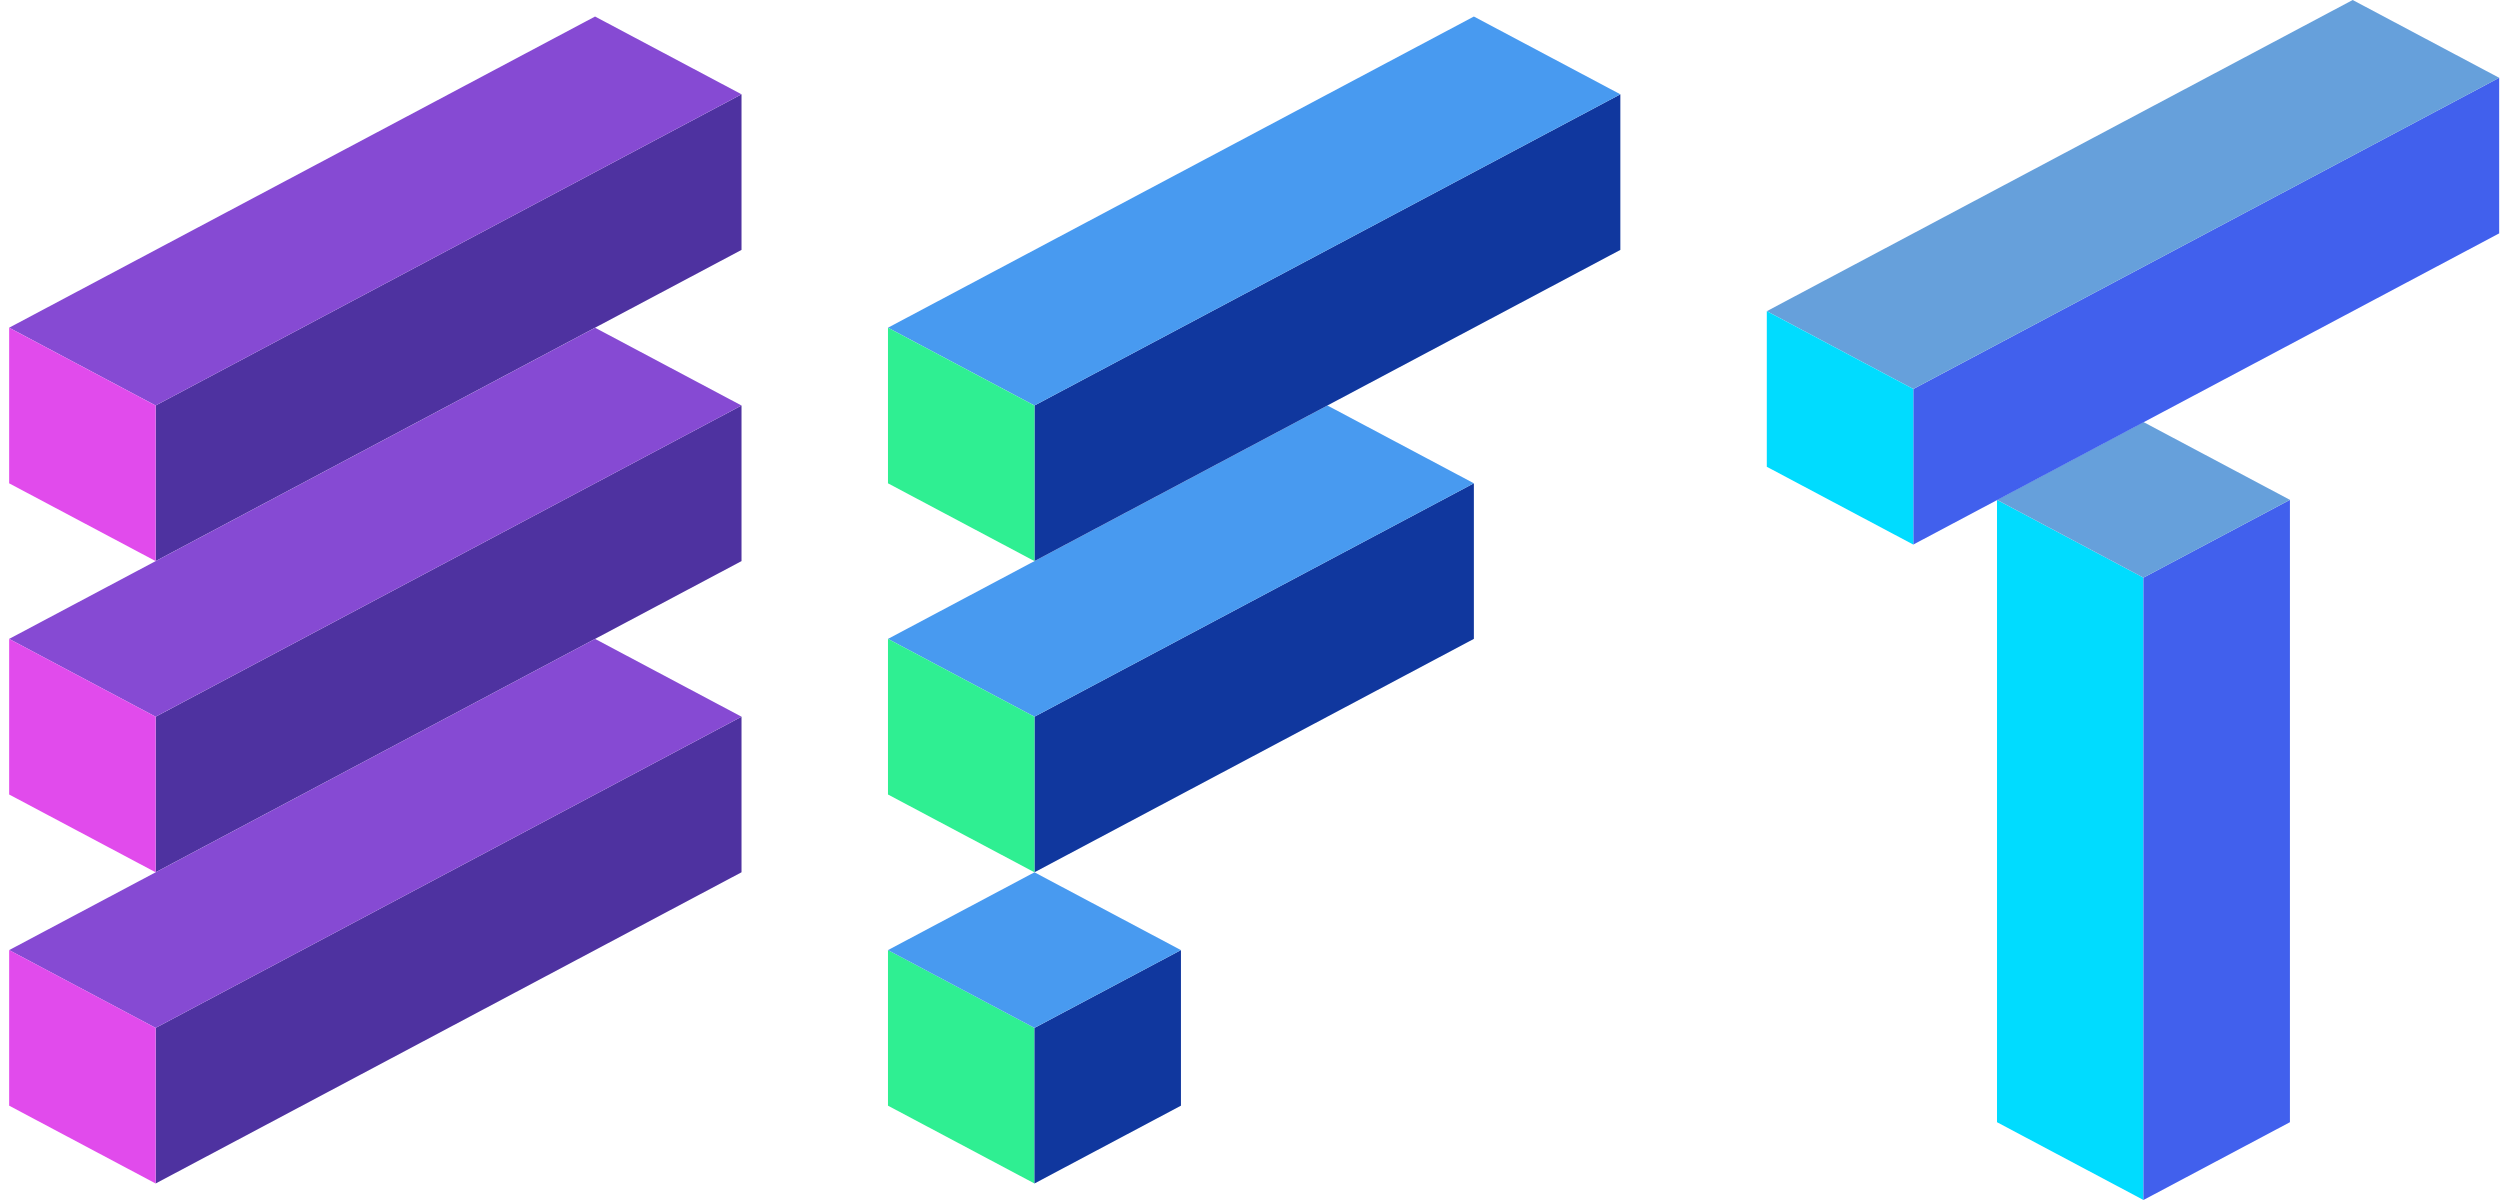 <svg width="100" height="48" viewBox="0 0 100 48" fill="none" xmlns="http://www.w3.org/2000/svg">
<path d="M29.661 3.772L6.226 16.219V22.443L29.661 9.996V3.772Z" fill="#4E32A0"/>
<path d="M0.366 13.108L6.225 16.22L29.661 3.772L23.802 0.661L0.366 13.108Z" fill="#864AD3"/>
<path d="M6.225 16.221L0.366 13.109V19.333L6.225 22.444V16.221Z" fill="#E14BEC"/>
<path d="M29.661 16.22L6.226 28.668V34.891L29.661 22.444V16.22Z" fill="#4E32A0"/>
<path d="M0.366 25.556L6.225 28.668L29.661 16.221L23.802 13.109L0.366 25.556Z" fill="#864AD3"/>
<path d="M6.225 28.668L0.366 25.556V31.78L6.225 34.892V28.668Z" fill="#E14BEC"/>
<path d="M29.661 28.668L6.226 41.115V47.339L29.661 34.891V28.668Z" fill="#4E32A0"/>
<path d="M0.366 38.004L6.225 41.116L29.661 28.668L23.802 25.556L0.366 38.004Z" fill="#864AD3"/>
<path d="M6.225 41.115L0.366 38.003V44.227L6.225 47.339V41.115Z" fill="#E14BEC"/>
<path d="M35.519 44.227L41.378 47.339V41.115L35.519 38.003V44.227Z" fill="#2FEF92"/>
<path d="M41.379 47.339L47.238 44.227V38.003L41.379 41.115V47.339Z" fill="#10379E"/>
<path d="M35.519 38.004L41.378 41.115L47.237 38.004L41.378 34.892L35.519 38.004Z" fill="#489AF0"/>
<path d="M58.955 19.331L41.379 28.667V34.891L58.955 25.555V19.331Z" fill="#10379E"/>
<path d="M35.519 25.556L41.378 28.668L58.955 19.332L53.096 16.22L35.519 25.556Z" fill="#489AF0"/>
<path d="M41.378 28.668L35.519 25.556V31.78L41.378 34.892V28.668Z" fill="#2FEF92"/>
<path d="M64.814 3.772L41.379 16.219V22.443L64.814 9.996V3.772Z" fill="#10379E"/>
<path d="M35.519 13.108L41.378 16.22L64.814 3.772L58.955 0.661L35.519 13.108Z" fill="#489AF0"/>
<path d="M41.378 16.221L35.519 13.109V19.333L41.378 22.444V16.221Z" fill="#2FEF92"/>
<path d="M79.88 44.888L85.739 48V23.105L79.88 19.994V44.888Z" fill="#00DCFF"/>
<path d="M85.738 48L91.597 44.888V19.994L85.738 23.105V48Z" fill="#4160ED"/>
<path d="M79.88 19.994L85.739 23.106L91.597 19.994L85.739 16.882L79.88 19.994Z" fill="#66A0DB"/>
<path d="M99.967 3.111L76.532 15.559V21.782L99.967 9.335V3.111Z" fill="#4160ED"/>
<path d="M70.672 12.447L76.531 15.559L99.967 3.112L94.108 0L70.672 12.447Z" fill="#66A0DB"/>
<path d="M76.531 15.559L70.672 12.447V18.671L76.531 21.783V15.559Z" fill="#00DCFF"/>
</svg>
